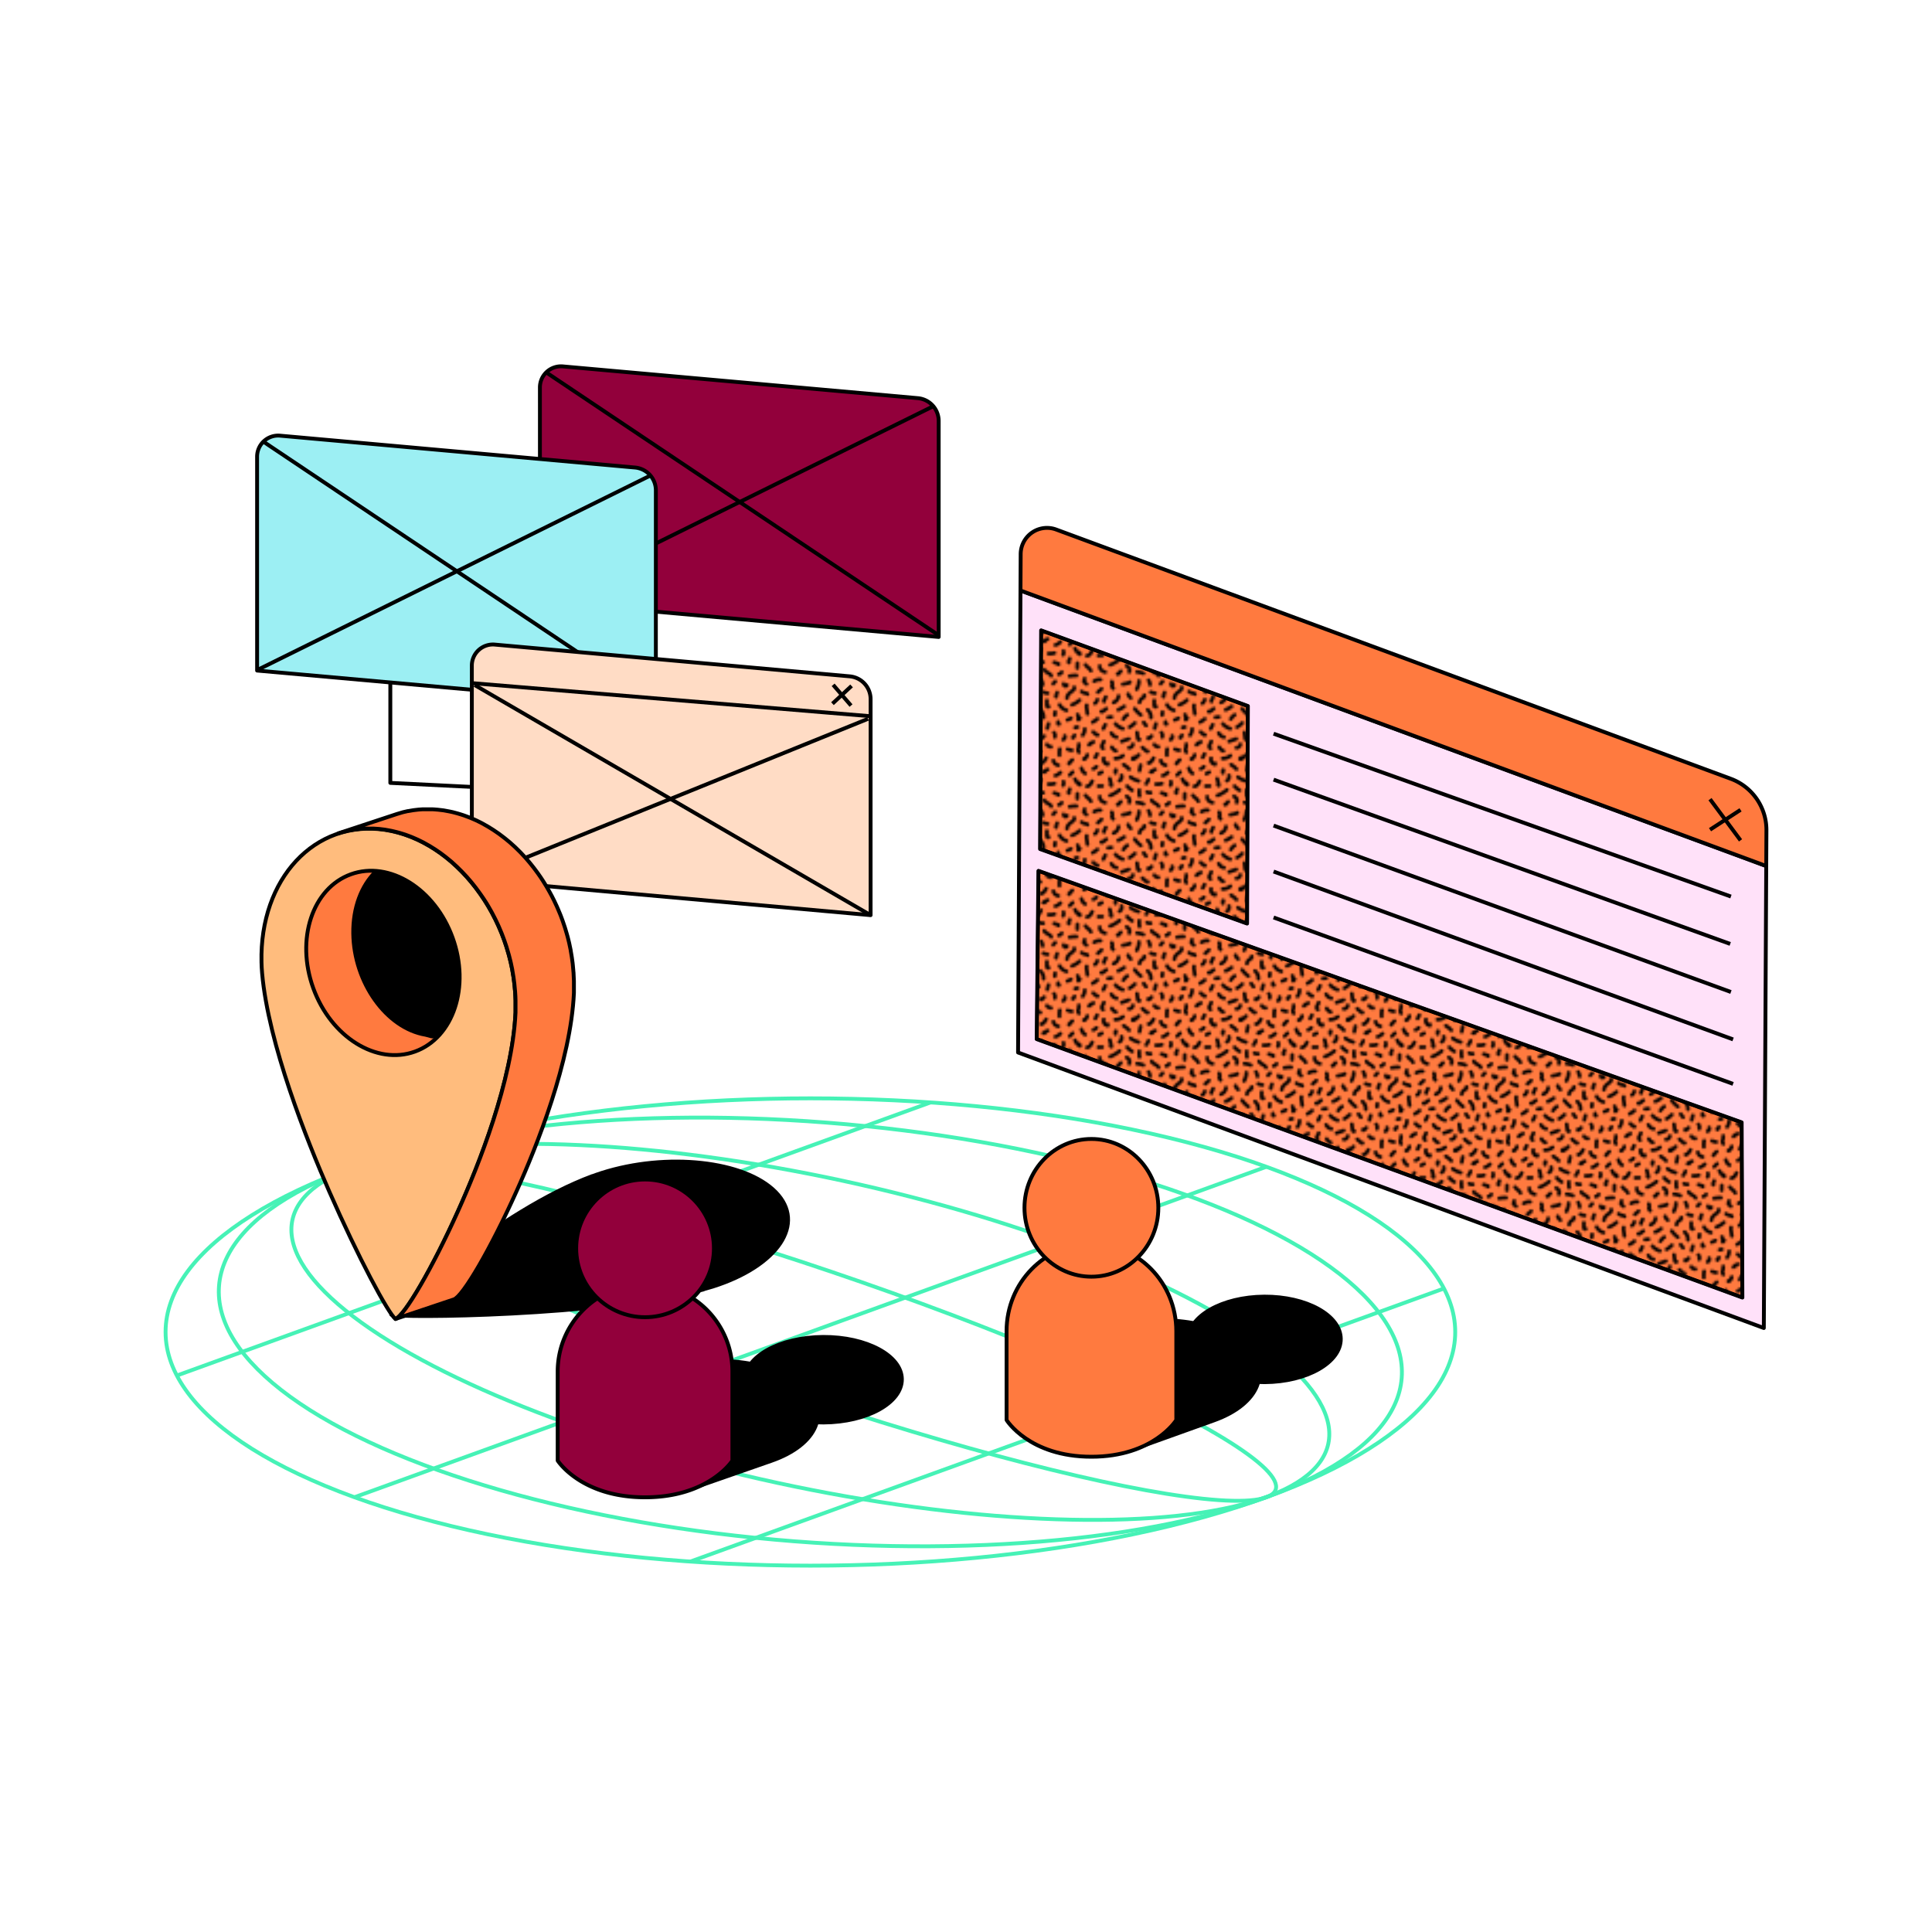 <svg xmlns="http://www.w3.org/2000/svg" xmlns:xlink="http://www.w3.org/1999/xlink" viewBox="0 0 1000 1000"><defs><style>.cls-1,.cls-2,.cls-5,.cls-8{fill:none;}.cls-10,.cls-12,.cls-13,.cls-14,.cls-15,.cls-2,.cls-3,.cls-4,.cls-5,.cls-6,.cls-7,.cls-9{stroke:#000;}.cls-15,.cls-2{stroke-linecap:round;stroke-width:1.7px;}.cls-10,.cls-12,.cls-13,.cls-14,.cls-15,.cls-2,.cls-3,.cls-4,.cls-5,.cls-6,.cls-7,.cls-8,.cls-9{stroke-linejoin:round;}.cls-3{fill:#92003b;}.cls-10,.cls-12,.cls-13,.cls-14,.cls-3,.cls-4,.cls-5,.cls-6,.cls-7,.cls-8,.cls-9{stroke-width:2px;}.cls-4{fill:#ffbd48;}.cls-6{fill:#9ceff3;}.cls-7{fill:#ffdcc5;}.cls-8{stroke:#46f2b6;}.cls-10{fill:#ffbc7d;}.cls-11{isolation:isolate;}.cls-12{fill:#ff7a3f;}.cls-13{fill:#ffe1f9;}.cls-14{fill:#fff;}.cls-15{fill:url(#PATTERN_3);}</style><pattern id="PATTERN_3" data-name="PATTERN 3" width="51" height="62" patternTransform="translate(-67.46 -909.82) scale(1.09)" patternUnits="userSpaceOnUse" viewBox="0 0 51 62"><rect class="cls-1" width="51" height="62"/><path class="cls-2" d="M25.78,62.81l-1,1.93"/><path class="cls-2" d="M30.55,62.43a7.76,7.76,0,0,0,3.59,2.29"/><path class="cls-2" d="M39.81,62a11.59,11.59,0,0,1-2.57,2"/><path class="cls-2" d="M49.21,64.6l.57-2.26"/><path class="cls-2" d="M3.35,61.4v1.17l.49,0"/><path class="cls-2" d="M44,61.7a4.47,4.47,0,0,0,1.14,1.51"/><path class="cls-2" d="M-2,10.23a2.47,2.47,0,0,0,2,1.12"/><path class="cls-2" d="M-3.24,36.64c.48,1.46,2.81,1.56,3.33,3"/><path class="cls-2" d="M25.78.81l-1,1.93"/><path class="cls-2" d="M30.55.43a7.76,7.76,0,0,0,3.59,2.29"/><path class="cls-2" d="M39.81,0a11.59,11.59,0,0,1-2.57,2"/><path class="cls-2" d="M12.59,58a4.47,4.47,0,0,1,.32,2.5,1.39,1.39,0,0,0,.74-.82"/><path class="cls-2" d="M48.64,16.68A5.3,5.3,0,0,1,46.7,19c-.14.09-.41.11-.4-.06"/><path class="cls-2" d="M41.62,15.15a7.84,7.84,0,0,1-2.39,2c-.19.11-.51.14-.54-.08a1,1,0,0,1,.85-.7"/><path class="cls-2" d="M49,10.23a2.47,2.47,0,0,0,2,1.12"/><path class="cls-2" d="M46,13.48c-.08.24-.44.12-.63-.05l-2-1.75"/><path class="cls-2" d="M47.72,6.17a3.18,3.18,0,0,1-1.57,1.28V7"/><path class="cls-2" d="M49.21,2.6,49.78.34"/><path class="cls-2" d="M42.52,20,42,22.68"/><path class="cls-2" d="M47.32,47.36a7.51,7.51,0,0,0,2.08.54"/><path class="cls-2" d="M7.85,12.44A7.79,7.79,0,0,0,9.93,13"/><path class="cls-2" d="M46.27,26.91a21.14,21.14,0,0,1-1.09,2"/><path class="cls-2" d="M37.72,25.72a11.2,11.2,0,0,0,3.85,1.83"/><path class="cls-2" d="M9.92,53.39a11.06,11.06,0,0,0,3.63-2.23"/><path class="cls-2" d="M34.44,19.8a11,11,0,0,1,2.62,2.13"/><path class="cls-2" d="M38.88,10.1A1.88,1.88,0,0,1,37,11.77"/><path class="cls-2" d="M40.83,4.5l.36,2.7a1.08,1.08,0,0,0,.23.66.39.39,0,0,0,.6,0"/><path class="cls-2" d="M37,7.54,33.51,8.77"/><path class="cls-2" d="M28.62,4.81a3.43,3.43,0,0,0,2.54,1.93"/><path class="cls-2" d="M34.19,15.51a5.75,5.75,0,0,1-3.76,1.35"/><path class="cls-2" d="M28.85,11.49a3.34,3.34,0,0,0,2,1.79"/><path class="cls-2" d="M25.08,8.78a11.7,11.7,0,0,1-.83,1.71c-.24.6-.13,1.45.48,1.63"/><path class="cls-2" d="M25,16.77a2.32,2.32,0,0,0,1.92,2.92v-.56"/><path class="cls-2" d="M30.81,22.47c.09-.06-.06-.2-.15-.15a.35.35,0,0,0-.1.3l0,1.1"/><path class="cls-2" d="M2,57.06c.09-.06-.05-.21-.15-.15a.3.3,0,0,0-.09.29v1.11"/><path class="cls-2" d="M33.46,24.93a2.1,2.1,0,0,1-1,2.52"/><path class="cls-2" d="M36.11,30a11.1,11.1,0,0,0,2.4,2"/><path class="cls-2" d="M41.89,31.88A12,12,0,0,0,42,34.69"/><path class="cls-2" d="M45.56,32.8a3.24,3.24,0,0,0,1.76.32"/><path class="cls-2" d="M35.85,34.88a2.18,2.18,0,0,1,1.28,2.94"/><path class="cls-2" d="M32.53,31.76A14.36,14.36,0,0,1,28,34.45"/><path class="cls-2" d="M27.86,26.41a19.35,19.35,0,0,1,.81,3.36.8.8,0,0,1-.43-.58"/><path class="cls-2" d="M24.16,23.33l-1.39.77"/><path class="cls-2" d="M22.43,30l1.92-.06"/><path class="cls-2" d="M33.1,37.4,32,38.67a.36.36,0,0,1-.28.16c-.11,0-.16-.19-.06-.22"/><path class="cls-2" d="M23.12,34.93c-.28,1.3,1,2.69,2.66,2.93"/><path class="cls-2" d="M21.86,14.72A8.5,8.5,0,0,1,21,16.36"/><path class="cls-2" d="M21.59,20.79a4.78,4.78,0,0,1-1.54,1"/><path class="cls-2" d="M20.15,9A21.37,21.37,0,0,0,18,10.41l1-.95"/><path class="cls-2" d="M20,4.25a13,13,0,0,0,1.88,1.51.24.24,0,0,0,.18,0c.06,0,.07-.13,0-.14"/><path class="cls-2" d="M16,2.86a5.31,5.31,0,0,1-1,3"/><path class="cls-2" d="M12.6,2a2.75,2.75,0,0,0-1.17.19"/><path class="cls-2" d="M13.17,10.06a3.92,3.92,0,0,1-.23,2,1.83,1.83,0,0,0,.31,1.86"/><path class="cls-2" d="M17.21,15.11a3.49,3.49,0,0,1-1.39,2.06c-.07,0-.14.08-.21,0s-.07-.16,0-.15"/><path class="cls-2" d="M14.42,21.44A3.86,3.86,0,0,0,16.21,24"/><path class="cls-2" d="M4.05,53.33A5.18,5.18,0,0,0,7.37,56"/><path class="cls-2" d="M19.51,27.63a5.49,5.49,0,0,1-1.11,1.84,1.11,1.11,0,0,1-.49.37c-.32.1-.79,0-.87.35"/><path class="cls-2" d="M11.38,26.66a5.81,5.81,0,0,0,2.34,2.77,3.09,3.09,0,0,0-.31-.93"/><path class="cls-2" d="M10.13,17.54a7.07,7.07,0,0,0-1.6,1.85L8.59,19"/><path class="cls-2" d="M11.22,5.93a2.5,2.5,0,0,0-.86.82c0,.08-.09.17,0,.25s.18.09.19,0"/><path class="cls-2" d="M3.35-.6V.57l.49,0"/><path class="cls-2" d="M15.94,40.93c.08.51-.56,1-.33,1.47a.92.92,0,0,0,.24.28l1,.88"/><path class="cls-2" d="M20.46,42.17a4.47,4.47,0,0,1,3.08-.73"/><path class="cls-2" d="M12.51,33.56,12.44,36"/><path class="cls-2" d="M16.31,34.36c.65,1.12,2.15,1.63,2.6,2.85"/><path class="cls-2" d="M14.51,47.08a3,3,0,0,0,1.55.72c.49.07,1.11.11,1.26.58"/><path class="cls-2" d="M24,45.8,22.2,47.42"/><path class="cls-2" d="M28.82,42.35A2.24,2.24,0,0,1,29,44.09a1,1,0,0,0-.08.69c.14.33.67.51.55.84"/><path class="cls-2" d="M26,49.65l-.92,1.78c-.09.17-.06.5.12.44"/><path class="cls-2" d="M22,50.91a3.35,3.35,0,0,1-1.18,1.81"/><path class="cls-2" d="M16.91,53.54a1.6,1.6,0,0,0-.08,1l.47,3.15"/><path class="cls-2" d="M5.93,43.39a1.45,1.45,0,0,0,.64,1.06c.39.19,1-.05,1-.48"/><path class="cls-2" d="M22,60.06a10.09,10.09,0,0,1-2.26,1.58"/><path class="cls-2" d="M44-.3a4.47,4.47,0,0,0,1.14,1.51"/><path class="cls-2" d="M12.11,39.48a14.37,14.37,0,0,0-3.33.28"/><path class="cls-2" d="M8.87,31.36a1.64,1.64,0,0,1-.37,1c-.18.32-.29.79,0,1"/><path class="cls-2" d="M5.07,37.86a2,2,0,0,1-1.37,1"/><path class="cls-2" d="M2,42.28a10.1,10.1,0,0,0-1,1.14"/><path class="cls-2" d="M2.91,47.51l-.59,1.64c-.07.18-.07.48.13.49"/><path class="cls-2" d="M6.51,6.11a1.38,1.38,0,0,1-.8,1.82"/><path class="cls-2" d="M4.13,12.35a12.73,12.73,0,0,0-.14,3"/><path class="cls-2" d="M1.09,17.83a2.79,2.79,0,0,0,2.39,2.24"/><path class="cls-2" d="M4.43,23.52A5,5,0,0,1,2,25"/><path class="cls-2" d="M10.3,23.31,8.82,24.79"/><path class="cls-2" d="M5.88,27.86a2.26,2.26,0,0,1-.17,1.78"/><path class="cls-2" d="M1.61,28.77a7.14,7.14,0,0,1-2.79.29"/><path class="cls-2" d="M1.43,33.25l1.91.6a.35.35,0,0,1,.24.16c0,.09-.05.23-.14.18"/><path class="cls-2" d="M1.38,4.59a2.24,2.24,0,0,1,.4,2.14"/><path class="cls-2" d="M34,43.62c1-.17,2-.38,3-.6.36-.09.7-.42.32-.47"/><path class="cls-2" d="M36.6,48.26a3.57,3.57,0,0,0,1.28,1.86"/><path class="cls-2" d="M32.05,49.17a3.54,3.54,0,0,1-2.39,3.11"/><path class="cls-2" d="M34.75,54.13a12.35,12.35,0,0,1-2.85,1.62"/><path class="cls-2" d="M41.72,42a5.86,5.86,0,0,1-.44,2.58c-.1.29-.76,1.95-.59,1.26"/><path class="cls-2" d="M40.83,37.78a10.68,10.68,0,0,1,3.05.72"/><path class="cls-2" d="M46.32,41.7A5.35,5.35,0,0,1,47,43.88"/><path class="cls-2" d="M47.76,36.64c.48,1.46,2.81,1.56,3.33,3"/><path class="cls-2" d="M44.28,48.83c.26.5-.28,1-.75,1.33A2.78,2.78,0,0,0,42,52.28"/><path class="cls-2" d="M11,45c.39.76-.44,1.55-1.14,2-1.15.77-2.35,1.83-2.32,3.22"/><path class="cls-2" d="M39.71,55.22a15.21,15.21,0,0,0,2.94,3"/><path class="cls-2" d="M28.76,59.15,27,59.33"/><path class="cls-2" d="M36.21,58.16a6.07,6.07,0,0,0-1.88,2"/><path class="cls-2" d="M26.26,55.21,24.5,56.56c-.22.17-.61.28-.69,0"/><path class="cls-2" d="M45.84,55.77a4.43,4.43,0,0,1,1.6,3.73"/><path class="cls-2" d="M49,51.27c0,.73,0,1.46,0,2.19a1.2,1.2,0,0,0,.22.77c.19.2.58.21.68,0"/><path class="cls-2" d="M49.42,22.15a8.91,8.91,0,0,0-2.12,1.16l.69,0"/><path class="cls-2" d="M9.47,59.77a6.51,6.51,0,0,1-1.74.79"/><path class="cls-2" d="M52.61,28.77a7.14,7.14,0,0,1-2.79.29"/><path class="cls-2" d="M22-1.94A10.09,10.09,0,0,1,19.69-.36"/></pattern></defs><title>Restrict for Elementor Geolocation</title><g id="Layer_3" data-name="Layer 3"><path class="cls-3" d="M279.47,311.22l206.39,18.47V217.8a11.85,11.85,0,0,0-10.73-11.71L291.46,189.66a10.92,10.92,0,0,0-12,10.94Z"/><line class="cls-4" x1="282.94" y1="192.91" x2="485.52" y2="328.58"/><path class="cls-4" d="M482.74,210.42c-3,1.49-203.36,100.6-203.36,100.6"/><polyline class="cls-5" points="202.03 346.47 202.03 405.22 295.57 409.85"/><path class="cls-6" d="M133.08,347.08l206.39,18.47V253.66A11.85,11.85,0,0,0,328.74,242L145.07,225.51a10.92,10.92,0,0,0-12,10.94Z"/><line class="cls-6" x1="136.55" y1="228.76" x2="339.13" y2="364.43"/><path class="cls-6" d="M336.34,246.28c-3,1.48-203.35,100.6-203.35,100.6"/><path class="cls-7" d="M244.23,455.21l206.39,18.47V361.79a11.85,11.85,0,0,0-10.73-11.71L256.22,333.65a10.91,10.91,0,0,0-12,10.94Z"/><line class="cls-6" x1="243.97" y1="353.56" x2="450.46" y2="370.7"/><line class="cls-5" x1="431.23" y1="354.47" x2="440.49" y2="365.2"/><line class="cls-5" x1="440.77" y1="355.03" x2="430.88" y2="364.22"/><line class="cls-5" x1="245.68" y1="354.58" x2="450.62" y2="473.68"/><line class="cls-5" x1="449.3" y1="372.05" x2="244.23" y2="455.21"/><ellipse class="cls-8" cx="419.46" cy="689.44" rx="333.76" ry="120.94"/><ellipse class="cls-8" cx="419.46" cy="689.44" rx="108.68" ry="307" transform="translate(-300.53 1053.99) rotate(-85.54)"/><ellipse class="cls-8" cx="419.46" cy="689.44" rx="79.99" ry="274.27" transform="translate(-343.08 953.67) rotate(-77.8)"/><ellipse class="cls-8" cx="419.46" cy="689.44" rx="33.04" ry="254.26" transform="translate(-368.1 865.6) rotate(-71.29)"/><line class="cls-8" x1="183.46" y1="774.96" x2="655.46" y2="603.92"/><line class="cls-8" x1="91.52" y1="711.98" x2="481.66" y2="570.61"/><line class="cls-8" x1="357.27" y1="808.28" x2="747.4" y2="666.91"/><path class="cls-9" d="M401.49,617h0l0,0,0,0h0c-16-16.24-56.28-20.66-90.1-9.87-1.72.55-3.37,1.14-5,1.74l.21-.13C258.44,626.59,201.24,678,202.51,680.43h0s0,0,0,0,0,0,0,0h0c3,1.91,109.62,1,161.57-13l-.31,0c1.75-.47,3.49-1,5.2-1.51C402.83,655.16,417.36,633.23,401.49,617Z"/><path class="cls-10" d="M135.67,503.77c3.23,36.62,23.17,86.46,34.76,112.94,15,34.2,30.58,63.24,34.27,66,4.68-1.64,19-26.09,32.39-55.89,10.43-23.15,28.16-67.28,29.75-102.74,0-2.49,0-4.38,0-6.17-1-43.18-31.28-82.81-67.49-88.38-36.36-5.45-65,25.28-64,68.48C135.38,499.78,135.49,501.68,135.67,503.77Z"/><g class="cls-11"><ellipse class="cls-12" cx="198.17" cy="498.43" rx="38.35" ry="48.79" transform="translate(-157.72 97.13) rotate(-19.89)"/></g><g class="cls-11"><path d="M225.37,537c-1.32,1.13-3.55-.14-5.37-.45C199.27,533,182.16,509,181.84,483.12c-.17-13.66,4.36-25.16,11.71-32.47,0,0,30.25-.92,42.75,41.38C236.3,492,243.68,521.22,225.37,537Z"/></g><path class="cls-12" d="M205.37,421.35c1-.33,2-.63,3-.9l.18-.05c.82-.22,1.66-.41,2.5-.58l.21,0c.85-.17,1.7-.32,2.57-.44l.93-.12c.63-.08,1.26-.16,1.9-.22l1.09-.08c.34,0,.67-.06,1-.07s.54,0,.8,0l1.16,0c.61,0,1.22,0,1.84,0l1.13,0c.67,0,1.35.08,2,.13l1,.08c1,.09,2,.21,3,.36s2,.35,3,.56l.8.17.84.18,1.1.29,1.5.4,1.75.53,1.47.48c.58.2,1.16.42,1.73.64l1.44.54,1.73.74,1.39.61c.58.27,1.16.57,1.74.85l1.32.67c.6.31,1.18.64,1.77,1l1.24.7c.63.37,1.24.76,1.86,1.15.36.23.72.44,1.08.68.76.49,1.5,1,2.24,1.53l.64.44,0,0c.85.61,1.68,1.25,2.51,1.9l.55.43c.83.66,1.64,1.33,2.44,2l.36.32c.74.63,1.46,1.29,2.17,1.95l.43.4c.77.73,1.53,1.48,2.28,2.24l.49.5c.73.76,1.45,1.52,2.15,2.31l.13.13,0,0c.76.85,1.51,1.72,2.24,2.61.23.27.45.55.67.83q.78.94,1.53,1.92l.79,1.05c.45.6.9,1.2,1.33,1.81l.8,1.14c.18.27.38.53.56.8s.54.82.81,1.23l.51.78c.62,1,1.22,1.93,1.81,2.92l.27.46c.5.85,1,1.7,1.46,2.57l.5.93.51.94c.25.49.5,1,.74,1.48l.36.7q.76,1.55,1.47,3.12c.11.24.21.48.31.71.38.85.74,1.71,1.09,2.57l.38.92.27.67c.3.76.58,1.53.86,2.3,0,.12.09.23.13.36.4,1.1.77,2.22,1.13,3.34.1.32.2.63.29.95.27.85.52,1.7.76,2.56.09.34.19.68.28,1s.12.41.17.61c.17.63.31,1.27.47,1.9.09.39.19.77.28,1.16.28,1.22.54,2.43.77,3.66l0,.14c.22,1.18.42,2.36.6,3.55.06.41.11.82.17,1.23.09.63.18,1.26.26,1.9,0,.17,0,.34.05.5.11,1,.19,1.93.27,2.9,0,.48.09.94.13,1.42.09,1.44.17,2.89.2,4.34,0,1.79,0,3.67,0,6.17-1.59,35.45-19.32,79.58-29.75,102.74-13.41,29.79-27.71,54.25-32.39,55.88L204.7,682.69c4.68-1.64,19-26.09,32.39-55.89,10.43-23.15,28.16-67.28,29.75-102.74,0-2.49,0-4.38,0-6.17,0-1.45-.11-2.9-.2-4.34,0-.47-.09-.94-.13-1.41-.08-1-.16-1.94-.27-2.9s-.2-1.61-.31-2.41c-.06-.41-.11-.82-.17-1.22-.18-1.19-.38-2.38-.6-3.55l0-.15c-.23-1.22-.49-2.44-.77-3.65-.09-.39-.19-.78-.28-1.16-.21-.85-.41-1.69-.64-2.52-.09-.34-.19-.68-.28-1-.24-.86-.49-1.71-.76-2.56-.09-.32-.19-.64-.29-1-.36-1.12-.73-2.24-1.13-3.34,0-.12-.09-.23-.13-.35-.36-1-.74-2-1.13-3-.13-.3-.25-.61-.38-.91-.35-.87-.72-1.73-1.09-2.58-.11-.23-.21-.47-.31-.7-.47-1.05-1-2.1-1.47-3.13l-.36-.7c-.4-.81-.82-1.62-1.25-2.42l-.5-.93c-.48-.86-1-1.72-1.46-2.57l-.27-.46c-.59-1-1.19-2-1.81-2.91l-.51-.79c-.45-.68-.91-1.36-1.37-2-.27-.38-.53-.76-.8-1.13-.44-.61-.88-1.22-1.33-1.81-.26-.36-.52-.71-.79-1.06-.5-.65-1-1.29-1.53-1.93-.23-.27-.44-.55-.67-.82-.75-.9-1.51-1.78-2.28-2.65l-.12-.13c-.71-.78-1.43-1.55-2.17-2.31-.16-.16-.31-.33-.48-.49q-1.12-1.14-2.28-2.25l-.43-.39c-.71-.67-1.43-1.32-2.17-2l-.36-.32c-.8-.69-1.61-1.36-2.44-2l-.55-.44c-.84-.65-1.68-1.3-2.54-1.92l-.64-.44c-.74-.52-1.48-1-2.24-1.53-.35-.23-.72-.45-1.08-.67-.62-.39-1.23-.79-1.86-1.16-.41-.24-.83-.46-1.24-.69-.59-.33-1.17-.67-1.77-1l-1.32-.66c-.58-.29-1.16-.58-1.74-.85s-.93-.41-1.39-.61-1.15-.51-1.73-.74-1-.37-1.43-.55-1.16-.44-1.74-.64l-1.47-.47c-.58-.19-1.16-.37-1.75-.53s-1-.27-1.5-.4-1.29-.33-2-.48l-.79-.17c-1-.21-2-.4-3-.55s-2-.27-3-.37l-1-.07c-.67-.06-1.35-.1-2-.13l-1.13,0c-.62,0-1.23,0-1.84,0l-1.16,0c-.6,0-1.2.05-1.8.1-.36,0-.73,0-1.09.08-.64.06-1.27.13-1.9.21l-.93.12c-.87.13-1.72.28-2.57.45l-.21,0c-.9.19-1.8.4-2.68.64-1,.27-2,.56-3,.9Z"/><path class="cls-9" d="M628.44,735.15l-43.16,15.48s-24.9,0-44.5-17.26-9-30-9-30l43.16-15.48c23.39-8.38,54.33-4.61,69.11,8.43h0C658.82,709.39,651.83,726.76,628.44,735.15Z"/><ellipse class="cls-9" cx="654.55" cy="693.21" rx="39.49" ry="22.14" transform="translate(-4.52 4.3) rotate(-0.37)"/><path class="cls-12" d="M608.85,689V735S597.11,754,564.91,754,521,735,521,735V689c0-25,19.67-45.21,43.93-45.21h0C589.18,643.74,608.85,664,608.85,689Z"/><ellipse class="cls-12" cx="564.91" cy="625.17" rx="34.64" ry="35.64"/><polygon class="cls-13" points="914.2 448.26 912.95 687.38 526.95 544.77 528.2 305.65 914.2 448.26"/><path class="cls-12" d="M528.3,286.8a13.63,13.63,0,0,1,18.35-12.72l349.17,129a28.29,28.29,0,0,1,18.48,26.67l-.1,18.5-386-142.61Z"/><polygon class="cls-12" points="645.89 365.44 645.48 478.02 538.36 439.46 538.89 326.29 645.89 365.44"/><polygon class="cls-12" points="901.48 580.94 901.85 671.6 536.61 537.84 537.51 450.76 901.48 580.94"/><line class="cls-5" x1="885.1" y1="413.65" x2="900.9" y2="434.97"/><line class="cls-5" x1="900.9" y1="419.17" x2="885.1" y2="429.45"/><line class="cls-14" x1="659.21" y1="474.88" x2="897.04" y2="561.02"/><line class="cls-14" x1="659.21" y1="451.1" x2="897.04" y2="537.99"/><line class="cls-14" x1="659.21" y1="427.32" x2="895.93" y2="513.46"/><line class="cls-14" x1="659.21" y1="403.54" x2="895.56" y2="488.57"/><line class="cls-14" x1="659.21" y1="379.76" x2="895.93" y2="464.05"/><polygon class="cls-15" points="645.89 365.44 645.48 478.02 538.36 439.46 538.89 326.29 645.89 365.44"/><polygon class="cls-15" points="901.48 580.94 901.85 671.6 536.61 537.84 537.51 450.76 901.48 580.94"/><path class="cls-9" d="M399.25,756.12,354.83,771.6s-25.61,0-45.79-17.26-9.27-30-9.27-30l44.42-15.48c24.07-8.38,55.91-4.61,71.11,8.44h0C430.51,730.36,423.32,747.73,399.25,756.12Z"/><ellipse class="cls-9" cx="426.11" cy="714.18" rx="40.64" ry="22.14" transform="translate(-4.42 2.65) rotate(-0.36)"/><path class="cls-3" d="M379.09,709.92V756S367,775,333.87,775s-45.21-19-45.21-19V709.92a45.22,45.22,0,0,1,45.22-45.21h0A45.21,45.21,0,0,1,379.09,709.92Z"/><circle class="cls-3" cx="333.88" cy="646.14" r="35.64"/></g></svg>